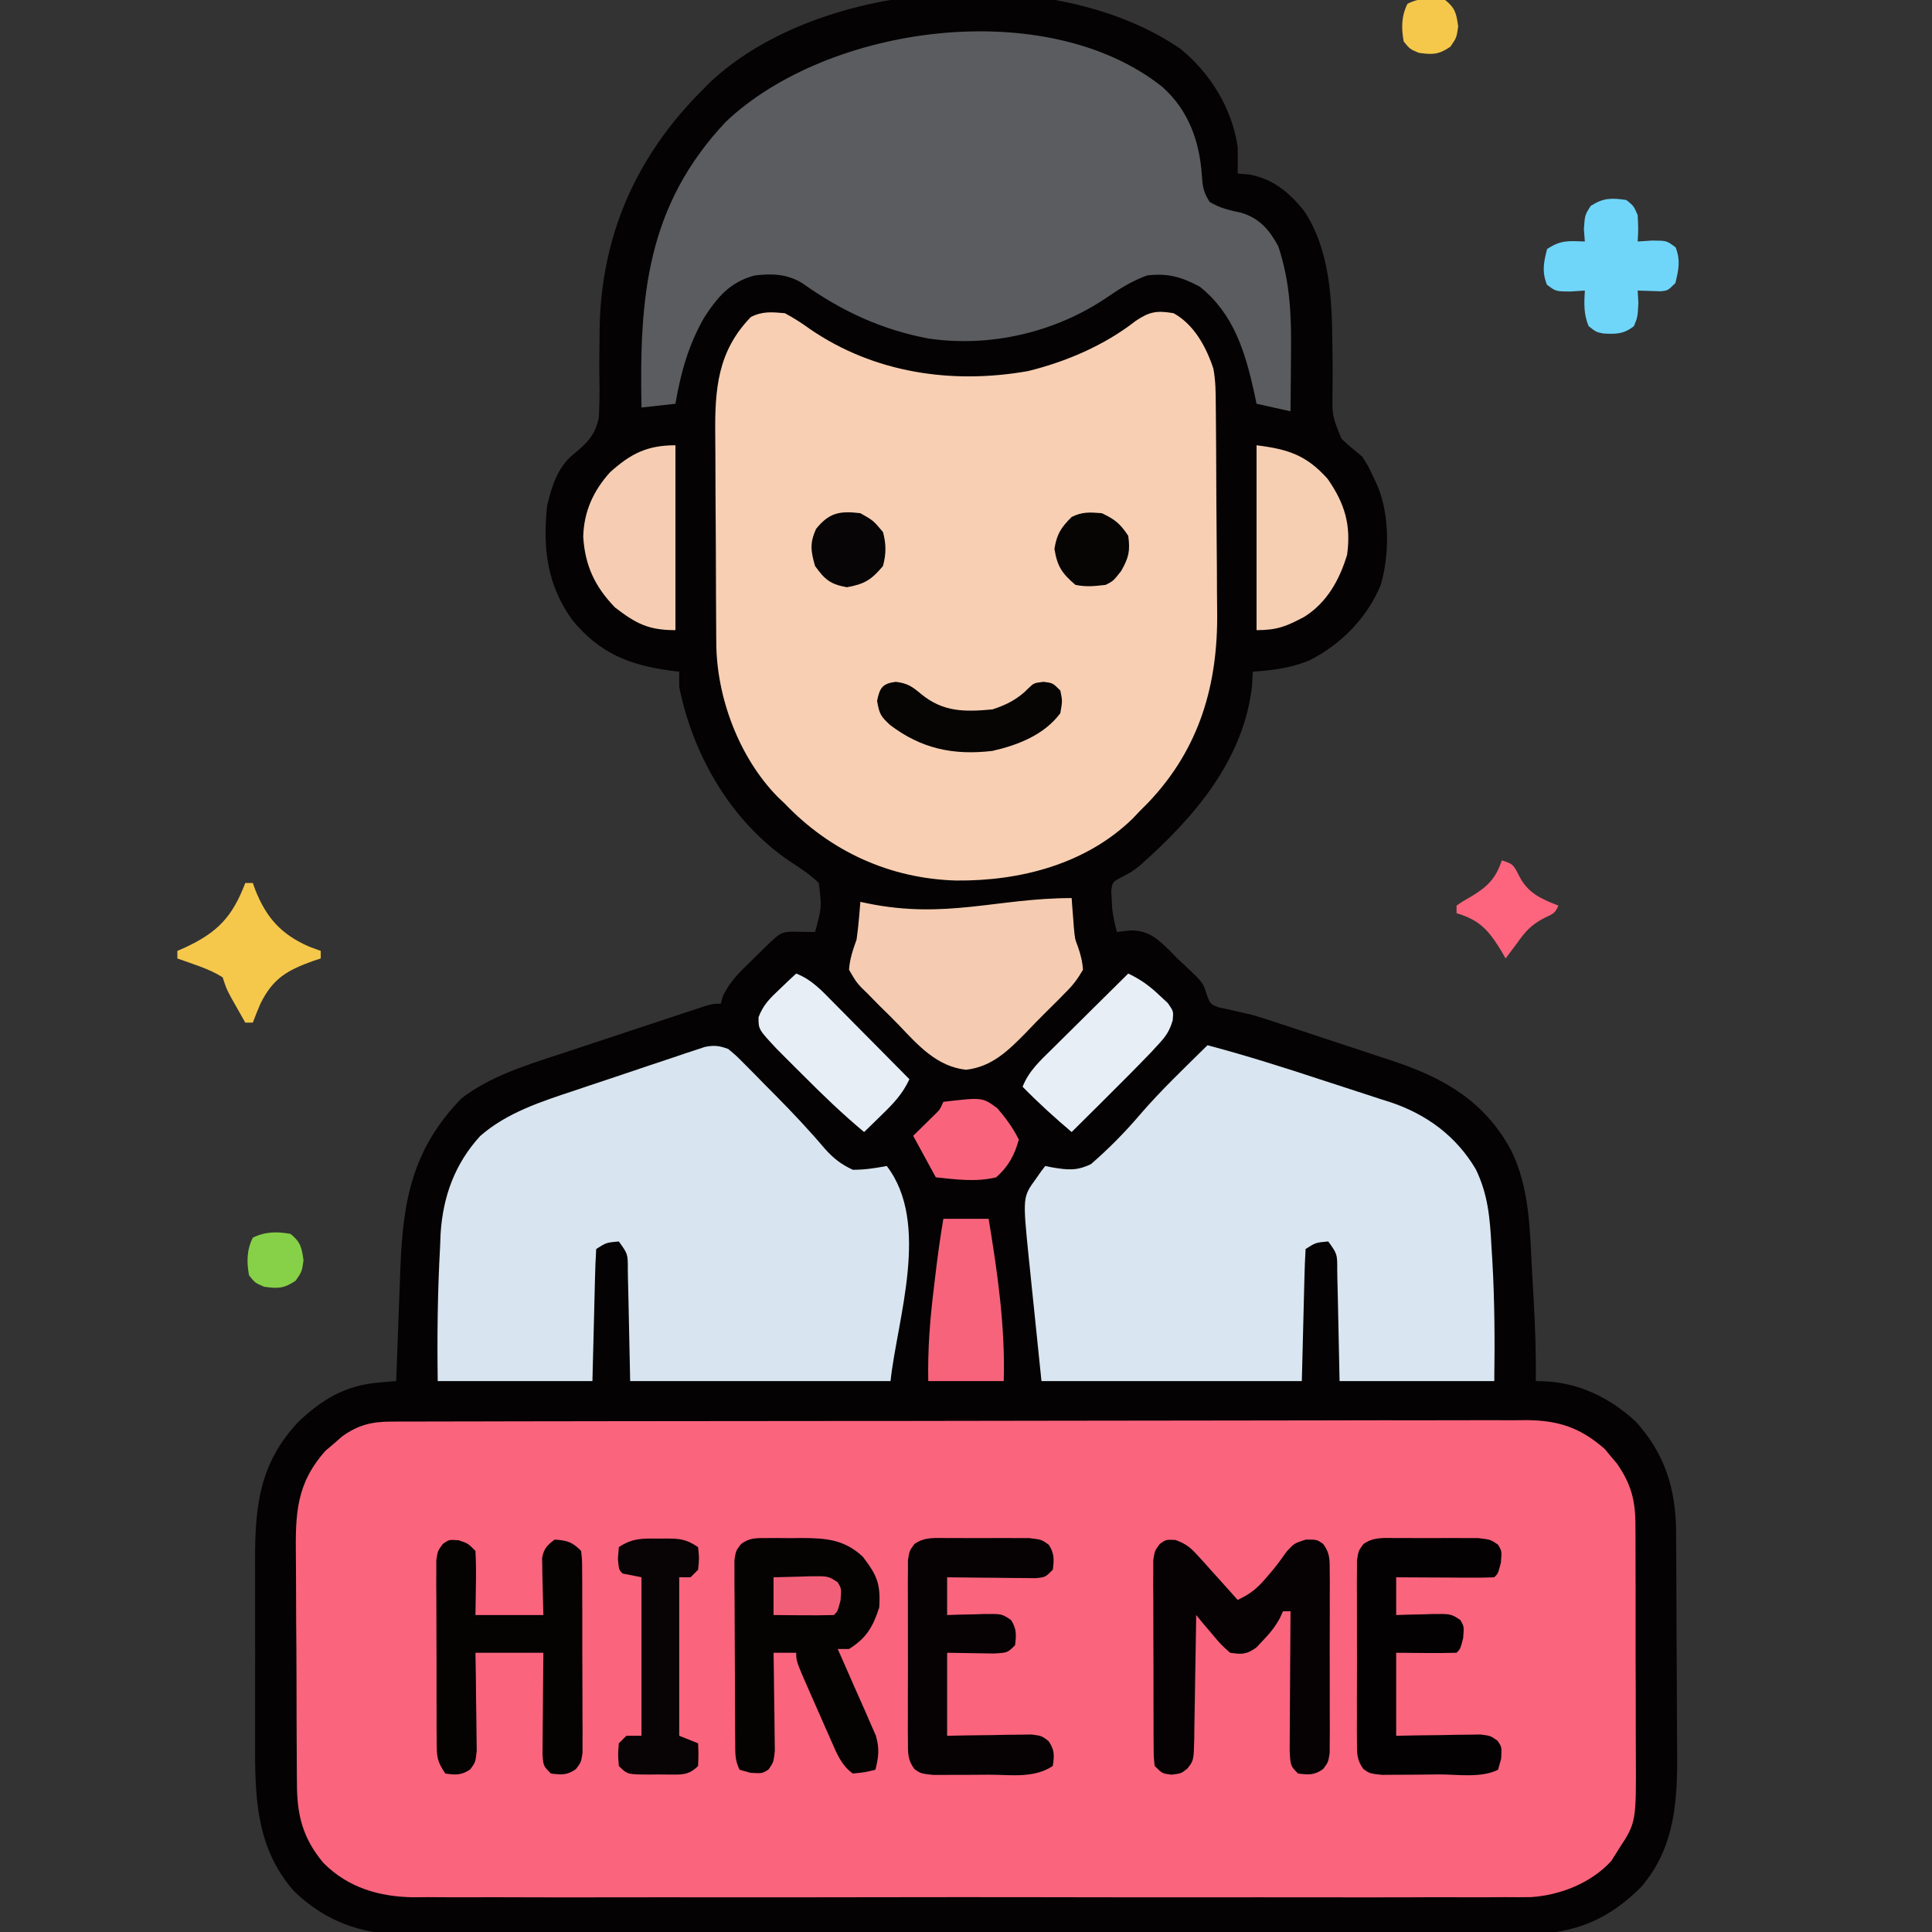 <?xml version="1.0" encoding="UTF-8"?>
<svg version="1.1" xmlns="http://www.w3.org/2000/svg" width="512" height="512">
<rect width="100%" height="100%" fill="#333333" stroke="none"/>
<path d="M0 0 C7.861 6.359 13.757 15.893 15.16 26.039 C15.198 28.372 15.206 30.706 15.16 33.039 C16.191 33.122 17.223 33.204 18.285 33.289 C24.632 34.518 28.797 38.02 32.777 42.949 C39.626 53.3 40.157 66.401 40.254 78.426 C40.272 79.77 40.29 81.114 40.308 82.458 C40.343 85.148 40.33 87.825 40.292 90.517 C40.184 97.256 40.184 97.256 42.671 103.315 C44.425 105.014 46.26 106.509 48.16 108.039 C49.902 110.805 49.902 110.805 51.035 113.289 C51.424 114.119 51.814 114.949 52.215 115.805 C55.427 123.396 55.405 134.008 53.098 141.977 C49.517 150.744 42.585 157.789 34.191 162.035 C29.304 164.062 24.412 164.686 19.16 165.039 C19.067 166.864 19.067 166.864 18.973 168.727 C16.731 188.556 3.548 203.761 -10.77 216.418 C-12.84 218.039 -12.84 218.039 -15.574 219.477 C-18.03 220.8 -18.03 220.8 -18.363 223.16 C-18.29 224.307 -18.29 224.307 -18.215 225.477 C-18.181 226.238 -18.148 227 -18.113 227.785 C-17.852 229.94 -17.421 231.949 -16.84 234.039 C-15.107 233.822 -15.107 233.822 -13.34 233.602 C-8.442 233.602 -6.195 235.717 -2.797 239.035 C-2.151 239.696 -1.505 240.358 -0.84 241.039 C-0.184 241.649 0.472 242.259 1.148 242.887 C5.971 247.43 5.971 247.43 6.94 250.55 C7.92 253.213 7.92 253.213 10.39 254.064 C11.293 254.254 12.195 254.444 13.125 254.639 C14.115 254.869 15.106 255.1 16.126 255.337 C17.128 255.569 18.129 255.8 19.16 256.039 C20.907 256.563 22.648 257.109 24.381 257.677 C25.249 257.961 26.117 258.245 27.011 258.538 C27.907 258.835 28.803 259.132 29.727 259.438 C30.686 259.754 31.646 260.071 32.634 260.398 C34.646 261.063 36.656 261.731 38.667 262.399 C41.716 263.412 44.769 264.413 47.822 265.414 C49.791 266.067 51.759 266.721 53.727 267.375 C54.625 267.668 55.523 267.961 56.448 268.263 C70.027 272.821 80.688 278.946 87.66 291.977 C92.525 301.806 92.597 313.094 93.166 323.846 C93.285 326.102 93.415 328.356 93.547 330.611 C93.972 338.093 94.264 345.543 94.16 353.039 C94.805 353.054 95.449 353.069 96.113 353.084 C105.481 353.411 113.649 357.369 120.535 363.664 C128.329 372.109 131.296 381.699 131.337 392.928 C131.344 393.707 131.35 394.487 131.357 395.29 C131.377 397.863 131.388 400.435 131.398 403.008 C131.403 403.892 131.407 404.776 131.411 405.686 C131.432 410.37 131.446 415.053 131.455 419.736 C131.466 424.543 131.501 429.349 131.54 434.156 C131.567 437.878 131.575 441.6 131.579 445.321 C131.583 447.091 131.595 448.861 131.614 450.631 C131.745 463.927 131.196 476.531 122.07 487.109 C113.655 495.61 104.566 499.461 92.602 499.579 C91.402 499.57 90.202 499.562 88.966 499.554 C87.667 499.561 86.369 499.568 85.031 499.575 C81.45 499.593 77.871 499.587 74.291 499.577 C70.42 499.57 66.55 499.586 62.679 499.599 C55.106 499.62 47.532 499.62 39.959 499.612 C33.801 499.606 27.643 499.607 21.485 499.613 C20.168 499.615 20.168 499.615 18.825 499.616 C17.042 499.618 15.258 499.62 13.475 499.622 C-3.235 499.638 -19.945 499.629 -36.655 499.613 C-51.926 499.598 -67.198 499.613 -82.469 499.641 C-98.168 499.671 -113.866 499.682 -129.565 499.672 C-131.342 499.671 -133.12 499.67 -134.897 499.669 C-136.208 499.668 -136.208 499.668 -137.546 499.668 C-143.692 499.666 -149.838 499.675 -155.984 499.69 C-163.481 499.708 -170.978 499.707 -178.475 499.685 C-182.296 499.674 -186.117 499.67 -189.939 499.689 C-194.09 499.709 -198.24 499.69 -202.392 499.667 C-204.185 499.685 -204.185 499.685 -206.014 499.703 C-217.342 499.578 -226.725 496.134 -234.938 488.203 C-245.095 476.648 -245.296 463.027 -245.238 448.477 C-245.24 446.676 -245.243 444.876 -245.247 443.076 C-245.251 439.317 -245.245 435.559 -245.231 431.8 C-245.214 427.005 -245.224 422.211 -245.242 417.417 C-245.253 413.704 -245.249 409.991 -245.241 406.277 C-245.239 404.511 -245.242 402.744 -245.249 400.977 C-245.294 386.46 -244.172 374.874 -233.766 363.84 C-227.427 357.855 -221.323 354.19 -212.555 353.441 C-211.668 353.363 -210.781 353.284 -209.867 353.203 C-209.198 353.149 -208.529 353.095 -207.84 353.039 C-207.802 351.946 -207.802 351.946 -207.764 350.83 C-207.516 343.697 -207.252 336.565 -206.972 329.433 C-206.893 327.394 -206.815 325.356 -206.743 323.317 C-206.076 305.092 -203.512 291.509 -190.574 278.145 C-183.084 272.377 -174.004 269.523 -165.121 266.613 C-163.941 266.221 -162.762 265.828 -161.546 265.424 C-159.073 264.603 -156.599 263.785 -154.124 262.971 C-150.321 261.72 -146.522 260.458 -142.723 259.193 C-140.314 258.395 -137.905 257.598 -135.496 256.801 C-134.357 256.423 -133.217 256.045 -132.043 255.655 C-130.47 255.139 -130.47 255.139 -128.865 254.612 C-127.941 254.307 -127.016 254.003 -126.063 253.689 C-123.84 253.039 -123.84 253.039 -121.84 253.039 C-121.546 252.01 -121.546 252.01 -121.246 250.961 C-119.319 246.956 -116.512 244.351 -113.34 241.289 C-112.746 240.7 -112.151 240.111 -111.539 239.504 C-106.035 234.099 -106.035 234.099 -102.895 233.941 C-100.876 233.974 -98.858 234.007 -96.84 234.039 C-95.06 227.575 -95.06 227.575 -95.84 221.039 C-98.269 218.716 -100.87 217.022 -103.688 215.191 C-119.126 204.65 -129.218 187.205 -132.84 169.039 C-132.84 167.719 -132.84 166.399 -132.84 165.039 C-133.965 164.91 -133.965 164.91 -135.113 164.777 C-146.196 163.256 -153.931 160.132 -161.148 151.383 C-167.884 142.049 -169.044 132.311 -167.84 121.039 C-166.59 115.901 -165.117 110.893 -160.896 107.456 C-157.273 104.476 -155.123 102.401 -154.146 97.707 C-153.97 94.399 -153.907 91.153 -153.982 87.844 C-154.059 84.258 -153.998 80.673 -153.957 77.086 C-153.95 76.032 -153.95 76.032 -153.943 74.956 C-153.72 49.943 -144.493 28.718 -126.84 11.039 C-126.182 10.37 -125.525 9.701 -124.848 9.012 C-95.345 -18.908 -33.19 -22.918 0 0 Z " fill="#040202" transform="translate(312.84,12.961)"/>
<path d="M0 0 C1.105 -0.007 2.21 -0.014 3.349 -0.021 C5.162 -0.018 5.162 -0.018 7.012 -0.014 C8.945 -0.022 8.945 -0.022 10.916 -0.03 C14.49 -0.044 18.065 -0.046 21.639 -0.045 C25.494 -0.047 29.35 -0.06 33.206 -0.072 C41.635 -0.094 50.065 -0.102 58.495 -0.107 C63.759 -0.111 69.024 -0.117 74.288 -0.124 C88.867 -0.144 103.445 -0.16 118.023 -0.163 C118.956 -0.163 119.889 -0.164 120.85 -0.164 C122.741 -0.164 124.632 -0.165 126.523 -0.165 C127.462 -0.165 128.4 -0.165 129.367 -0.165 C130.777 -0.166 130.777 -0.166 132.215 -0.166 C147.444 -0.17 162.673 -0.197 177.902 -0.234 C193.54 -0.272 209.178 -0.291 224.817 -0.292 C233.596 -0.292 242.375 -0.301 251.154 -0.33 C258.63 -0.354 266.105 -0.362 273.581 -0.346 C277.393 -0.339 281.206 -0.34 285.019 -0.363 C289.156 -0.387 293.292 -0.373 297.43 -0.355 C298.629 -0.368 299.829 -0.381 301.066 -0.395 C309.608 -0.309 315.347 1.629 321.779 7.287 C322.298 7.918 322.816 8.548 323.35 9.198 C323.883 9.825 324.417 10.453 324.967 11.1 C328.767 16.544 329.918 21.025 329.879 27.601 C329.889 28.824 329.889 28.824 329.9 30.072 C329.918 32.756 329.914 35.439 329.908 38.123 C329.913 39.999 329.918 41.875 329.924 43.75 C329.933 47.678 329.931 51.606 329.921 55.534 C329.909 60.551 329.93 65.567 329.959 70.584 C329.977 74.457 329.977 78.331 329.971 82.204 C329.971 84.053 329.977 85.902 329.989 87.75 C330.096 106.225 330.096 106.225 325.475 113.26 C324.815 114.312 324.155 115.364 323.475 116.448 C318.123 122.298 309.926 125.529 302.159 126.015 C299.862 126.048 297.565 126.048 295.268 126.022 C293.992 126.031 292.716 126.041 291.402 126.05 C287.894 126.075 284.388 126.063 280.881 126.044 C277.085 126.031 273.289 126.052 269.494 126.068 C262.072 126.095 254.65 126.089 247.228 126.072 C241.193 126.058 235.158 126.056 229.123 126.063 C228.262 126.064 227.401 126.065 226.514 126.066 C224.765 126.068 223.016 126.07 221.267 126.072 C204.888 126.089 188.509 126.069 172.131 126.037 C158.094 126.01 144.058 126.015 130.022 126.042 C113.699 126.074 97.377 126.087 81.054 126.069 C79.312 126.067 77.569 126.065 75.827 126.063 C74.541 126.062 74.541 126.062 73.229 126.06 C67.206 126.055 61.182 126.064 55.158 126.078 C47.811 126.095 40.465 126.09 33.118 126.058 C29.373 126.042 25.629 126.036 21.885 126.056 C17.817 126.077 13.75 126.052 9.682 126.022 C8.511 126.035 7.34 126.049 6.134 126.063 C-2.983 125.933 -11.247 123.564 -17.829 116.943 C-23.274 110.417 -24.824 104.356 -24.832 95.919 C-24.84 95.104 -24.848 94.288 -24.857 93.448 C-24.881 90.764 -24.89 88.081 -24.896 85.397 C-24.905 83.521 -24.914 81.646 -24.924 79.77 C-24.94 75.842 -24.948 71.914 -24.951 67.986 C-24.956 62.969 -24.994 57.953 -25.039 52.936 C-25.069 49.063 -25.076 45.189 -25.077 41.316 C-25.082 39.467 -25.094 37.618 -25.115 35.77 C-25.233 24.441 -25.088 16.499 -17.244 7.701 C-16.512 7.081 -15.78 6.461 -15.025 5.823 C-13.927 4.865 -13.927 4.865 -12.806 3.889 C-8.659 0.928 -5.059 0.01 0 0 Z " fill="#FA647D" transform="translate(103.525,376.74)"/>
<path d="M0 0 C2.413 1.315 4.434 2.582 6.625 4.188 C23.585 15.832 44.232 18.906 64.406 15.348 C74.5 12.877 84.721 8.504 92.938 2.062 C96.678 -0.456 98.576 -0.737 103 0 C108.405 2.96 111.658 8.915 113.551 14.679 C114.174 17.901 114.173 21.091 114.193 24.36 C114.205 25.464 114.205 25.464 114.218 26.59 C114.242 29.023 114.259 31.457 114.273 33.891 C114.279 34.728 114.284 35.564 114.29 36.427 C114.316 40.867 114.336 45.308 114.35 49.748 C114.363 53.395 114.391 57.041 114.432 60.688 C114.482 65.114 114.506 69.54 114.513 73.968 C114.52 75.64 114.535 77.313 114.559 78.985 C114.823 98.316 109.918 115.416 96.262 129.727 C95.515 130.477 94.769 131.227 94 132 C93.408 132.626 92.817 133.253 92.207 133.898 C79.735 146.068 62.252 150.522 45.354 150.348 C27.839 149.845 12.118 142.659 0 130 C-0.62 129.411 -1.24 128.822 -1.879 128.215 C-12.169 117.741 -18.121 101.735 -18.177 87.317 C-18.184 86.572 -18.19 85.826 -18.197 85.058 C-18.217 82.606 -18.228 80.155 -18.238 77.703 C-18.244 76.439 -18.244 76.439 -18.251 75.15 C-18.271 70.69 -18.286 66.231 -18.295 61.771 C-18.306 57.188 -18.341 52.604 -18.38 48.02 C-18.407 44.475 -18.415 40.93 -18.418 37.385 C-18.423 35.697 -18.435 34.008 -18.453 32.319 C-18.579 20.181 -17.855 10.088 -9 1 C-5.877 -0.561 -3.456 -0.296 0 0 Z " fill="#F8CFB3" transform="translate(208,83)"/>
<path d="M0 0 C6.902 6.118 9.897 14.355 10.5 23.438 C10.732 26.546 10.877 27.802 12.562 30.5 C15.288 32.178 17.868 32.72 20.973 33.391 C25.784 34.837 28.442 37.963 30.75 42.25 C33.996 51.987 34.248 60.934 34.125 71.062 C34.115 72.515 34.106 73.967 34.098 75.42 C34.076 78.947 34.041 82.473 34 86 C31.03 85.34 28.06 84.68 25 84 C24.671 82.442 24.671 82.442 24.336 80.852 C21.951 70.139 18.92 60.179 10 53 C5.172 50.407 1.464 49.329 -4 50 C-7.785 51.356 -11.09 53.373 -14.391 55.648 C-28.068 65.026 -45.505 69.166 -62.009 66.7 C-74.333 64.377 -84.929 59.458 -95.16 52.199 C-99.167 49.588 -103.374 49.445 -108 50 C-114.532 51.726 -117.898 55.747 -121.465 61.289 C-125.59 68.574 -127.591 75.784 -129 84 C-133.455 84.495 -133.455 84.495 -138 85 C-138.578 55.746 -136.693 31.601 -115.625 9.25 C-88.435 -16.467 -30.66 -24.363 0 0 Z " fill="#5A5C5F" transform="translate(308,23)"/>
<path d="M0 0 C2.179 1.823 2.179 1.823 4.52 4.191 C5.377 5.054 6.235 5.917 7.119 6.807 C8.452 8.171 8.452 8.171 9.812 9.562 C10.69 10.445 11.567 11.327 12.471 12.236 C16.995 16.814 21.384 21.457 25.546 26.367 C27.845 28.949 29.851 30.551 33 32 C36.091 32.015 38.971 31.57 42 31 C53.665 46.196 44.759 71.579 43 88 C20.23 88 -2.54 88 -26 88 C-26.375 70.625 -26.375 70.625 -26.478 65.143 C-26.513 63.713 -26.549 62.282 -26.586 60.852 C-26.597 60.106 -26.609 59.361 -26.62 58.593 C-26.6 54.336 -26.6 54.336 -29 51 C-32.307 51.29 -32.307 51.29 -35 53 C-35.16 55.591 -35.259 58.16 -35.316 60.754 C-35.335 61.441 -35.354 62.128 -35.373 62.836 C-35.441 65.411 -35.501 67.987 -35.562 70.562 C-35.707 76.317 -35.851 82.071 -36 88 C-49.53 88 -63.06 88 -77 88 C-77.17 76.117 -77.033 64.305 -76.375 52.438 C-76.33 51.286 -76.285 50.135 -76.239 48.948 C-75.613 39.099 -72.49 30.441 -65.75 23.062 C-58.673 16.835 -49.472 13.901 -40.664 10.977 C-39.622 10.626 -38.581 10.276 -37.507 9.915 C-35.325 9.183 -33.142 8.456 -30.958 7.732 C-27.609 6.62 -24.267 5.488 -20.926 4.355 C-18.797 3.645 -16.668 2.935 -14.539 2.227 C-13.042 1.717 -13.042 1.717 -11.515 1.198 C-10.122 0.742 -10.122 0.742 -8.702 0.276 C-7.481 -0.131 -7.481 -0.131 -6.236 -0.546 C-3.737 -1.053 -2.372 -0.893 0 0 Z " fill="#D8E4EF" transform="translate(193,278)"/>
<path d="M0 0 C10.333 2.735 20.467 5.962 30.616 9.305 C32.667 9.978 34.72 10.644 36.775 11.303 C39.775 12.267 42.769 13.25 45.762 14.238 C47.125 14.67 47.125 14.67 48.515 15.11 C58.081 18.32 65.919 24.086 71.1 32.863 C74.35 39.531 74.865 45.911 75.25 53.25 C75.364 55.081 75.364 55.081 75.48 56.948 C76.096 67.649 76.153 78.285 76 89 C62.47 89 48.94 89 35 89 C34.625 71.625 34.625 71.625 34.522 66.143 C34.487 64.713 34.451 63.282 34.414 61.852 C34.403 61.106 34.391 60.361 34.38 59.593 C34.4 55.336 34.4 55.336 32 52 C28.693 52.29 28.693 52.29 26 54 C25.84 56.591 25.741 59.16 25.684 61.754 C25.665 62.441 25.646 63.128 25.627 63.836 C25.559 66.411 25.499 68.987 25.438 71.562 C25.293 77.317 25.149 83.071 25 89 C2.23 89 -20.54 89 -44 89 C-44.99 79.378 -44.99 79.378 -46 69.562 C-46.209 67.556 -46.418 65.55 -46.633 63.483 C-46.797 61.865 -46.961 60.247 -47.125 58.629 C-47.211 57.811 -47.298 56.994 -47.387 56.151 C-48.982 40.225 -48.982 40.225 -45.5 35.438 C-45.036 34.776 -44.572 34.115 -44.094 33.434 C-43.733 32.961 -43.372 32.487 -43 32 C-42.42 32.119 -41.84 32.237 -41.242 32.359 C-37.103 33.042 -34.737 33.354 -30.875 31.5 C-26.202 27.436 -21.954 23.151 -17.938 18.438 C-12.348 11.934 -6.097 6.021 0 0 Z " fill="#D9E5F0" transform="translate(320,277)"/>
<path d="M0 0 C0.049 0.701 0.098 1.403 0.148 2.125 C0.223 3.074 0.298 4.022 0.375 5 C0.479 6.392 0.479 6.392 0.586 7.812 C0.864 10.817 0.864 10.817 1.648 12.842 C2.378 14.949 2.854 16.771 3 19 C1.445 21.652 0.286 23.17 -1.852 25.25 C-2.381 25.794 -2.91 26.337 -3.455 26.897 C-4.581 28.039 -5.72 29.168 -6.871 30.285 C-8.611 31.987 -10.285 33.739 -11.961 35.504 C-16.666 40.294 -21.058 44.72 -28 45.5 C-35.682 44.637 -40.613 39.113 -45.696 33.758 C-47.383 31.991 -49.122 30.291 -50.875 28.59 C-51.97 27.48 -53.061 26.367 -54.148 25.25 C-54.668 24.744 -55.187 24.239 -55.723 23.718 C-57.123 22.203 -57.123 22.203 -59 19 C-58.813 16.133 -57.958 13.689 -57 11 C-56.745 9.173 -56.528 7.339 -56.375 5.5 C-56.3 4.644 -56.225 3.788 -56.148 2.906 C-56.099 2.277 -56.05 1.648 -56 1 C-55.429 1.121 -54.858 1.242 -54.27 1.367 C-33.352 5.69 -19.669 0 0 0 Z " fill="#F5CCB1" transform="translate(284,238)"/>
<path d="M0 0 C1.001 -0.004 2.002 -0.008 3.033 -0.012 C4.6 0.006 4.6 0.006 6.199 0.023 C7.232 0.012 8.266 0 9.33 -0.012 C15.736 0.013 20.635 0.363 25.531 4.934 C29.301 9.863 30.299 12.113 29.887 18.398 C28.235 23.529 26.495 26.518 21.887 29.398 C20.897 29.398 19.907 29.398 18.887 29.398 C19.394 30.533 19.394 30.533 19.912 31.69 C21.168 34.514 22.409 37.343 23.641 40.177 C24.439 41.999 25.251 43.814 26.064 45.629 C26.814 47.359 26.814 47.359 27.578 49.125 C28.044 50.183 28.51 51.241 28.99 52.331 C29.999 55.784 29.741 57.939 28.887 61.398 C26.074 62.086 26.074 62.086 22.887 62.398 C19.707 60.098 18.519 56.78 16.969 53.27 C16.437 52.07 15.905 50.871 15.357 49.635 C15.086 49.012 14.814 48.388 14.533 47.746 C13.699 45.836 12.853 43.93 12.006 42.025 C7.887 32.676 7.887 32.676 7.887 30.398 C5.907 30.398 3.927 30.398 1.887 30.398 C1.91 31.693 1.91 31.693 1.934 33.013 C1.985 36.217 2.023 39.42 2.052 42.624 C2.067 44.01 2.087 45.396 2.113 46.782 C2.149 48.775 2.165 50.768 2.18 52.762 C2.195 53.961 2.211 55.16 2.227 56.396 C1.887 59.398 1.887 59.398 0.564 61.325 C-1.113 62.398 -1.113 62.398 -4.238 62.211 C-5.187 61.943 -6.136 61.675 -7.113 61.398 C-8.4 58.825 -8.254 56.96 -8.274 54.078 C-8.284 52.967 -8.294 51.856 -8.304 50.711 C-8.308 49.506 -8.312 48.3 -8.316 47.059 C-8.322 45.826 -8.328 44.593 -8.334 43.322 C-8.343 40.71 -8.35 38.098 -8.354 35.487 C-8.358 32.804 -8.372 30.123 -8.395 27.441 C-8.425 23.584 -8.436 19.728 -8.441 15.871 C-8.454 14.668 -8.466 13.465 -8.479 12.225 C-8.476 11.111 -8.473 9.996 -8.47 8.848 C-8.473 7.866 -8.477 6.884 -8.481 5.872 C-8.113 3.398 -8.113 3.398 -6.738 1.582 C-4.456 -0.08 -2.804 0.01 0 0 Z " fill="#050202" transform="translate(203.113,407.602)"/>
<path d="M0 0 C2.857 1.013 4.072 2.039 6.085 4.278 C6.701 4.951 7.316 5.625 7.95 6.319 C8.576 7.026 9.202 7.733 9.847 8.461 C10.492 9.172 11.137 9.883 11.802 10.615 C13.39 12.368 14.966 14.129 16.534 15.899 C19.801 14.36 21.698 12.863 24.034 10.086 C24.642 9.377 25.249 8.668 25.874 7.938 C27.182 6.331 28.407 4.657 29.597 2.961 C31.534 0.899 31.534 0.899 34.597 -0.101 C37.534 -0.101 37.534 -0.101 39.194 1.059 C41.022 3.568 40.915 5.242 40.923 8.332 C40.932 9.444 40.942 10.555 40.951 11.7 C40.945 12.9 40.939 14.1 40.933 15.336 C40.936 16.568 40.939 17.799 40.942 19.068 C40.944 22.342 40.932 25.616 40.915 28.889 C40.909 30.897 40.915 32.904 40.926 34.911 C40.944 38.761 40.942 42.611 40.933 46.461 C40.942 48.261 40.942 48.261 40.951 50.098 C40.942 51.209 40.932 52.32 40.923 53.465 C40.92 54.444 40.918 55.423 40.915 56.432 C40.534 58.899 40.534 58.899 39.17 60.719 C36.868 62.379 35.304 62.254 32.534 61.899 C30.534 59.899 30.534 59.899 30.307 55.908 C30.308 54.183 30.319 52.459 30.339 50.735 C30.342 49.827 30.345 48.92 30.348 47.986 C30.359 45.081 30.384 42.178 30.409 39.274 C30.419 37.308 30.429 35.341 30.437 33.375 C30.459 28.55 30.493 23.724 30.534 18.899 C29.874 18.899 29.214 18.899 28.534 18.899 C28.273 19.481 28.011 20.064 27.741 20.664 C26.464 23.028 25.084 24.717 23.222 26.649 C22.648 27.262 22.075 27.876 21.484 28.508 C18.888 30.36 17.68 30.368 14.534 29.899 C12.077 27.711 12.077 27.711 9.722 24.899 C8.932 23.971 8.142 23.042 7.327 22.086 C6.736 21.364 6.144 20.642 5.534 19.899 C5.52 21.064 5.505 22.23 5.49 23.431 C5.432 27.753 5.355 32.075 5.272 36.396 C5.239 38.267 5.211 40.139 5.188 42.01 C5.154 44.698 5.102 47.386 5.046 50.074 C5.037 51.331 5.037 51.331 5.027 52.613 C4.878 58.464 4.878 58.464 3.168 60.624 C1.534 61.899 1.534 61.899 -1.028 62.211 C-3.466 61.899 -3.466 61.899 -5.466 59.899 C-5.726 57.514 -5.726 57.514 -5.74 54.487 C-5.75 53.355 -5.759 52.224 -5.769 51.058 C-5.768 49.831 -5.767 48.604 -5.766 47.34 C-5.771 46.085 -5.775 44.83 -5.779 43.536 C-5.785 40.877 -5.787 38.219 -5.781 35.56 C-5.775 32.152 -5.792 28.745 -5.816 25.337 C-5.834 22.088 -5.83 18.839 -5.829 15.59 C-5.838 14.365 -5.847 13.14 -5.857 11.878 C-5.851 10.743 -5.844 9.609 -5.838 8.44 C-5.839 7.44 -5.839 6.44 -5.84 5.41 C-5.466 2.899 -5.466 2.899 -4.096 1.046 C-2.466 -0.101 -2.466 -0.101 0 0 Z " fill="#060203" transform="translate(311.466,408.101)"/>
<path d="M0 0 C2.438 0.812 2.438 0.812 4.438 2.812 C4.583 5.73 4.623 8.526 4.562 11.438 C4.521 14.201 4.48 16.965 4.438 19.812 C10.377 19.812 16.317 19.812 22.438 19.812 C22.319 14.352 22.319 14.352 22.167 8.893 C22.16 8.211 22.152 7.528 22.145 6.824 C22.129 6.128 22.113 5.431 22.097 4.714 C22.544 2.217 23.434 1.323 25.438 -0.188 C28.779 0.057 30.043 0.418 32.438 2.812 C32.698 5.159 32.698 5.159 32.712 8.133 C32.726 9.8 32.726 9.8 32.741 11.5 C32.74 12.705 32.739 13.911 32.738 15.152 C32.743 16.385 32.747 17.618 32.751 18.889 C32.758 22.171 32.755 25.453 32.75 28.734 C32.75 30.746 32.76 32.758 32.774 34.77 C32.798 38.627 32.802 42.483 32.801 46.34 C32.81 47.543 32.819 48.746 32.829 49.986 C32.822 51.1 32.816 52.215 32.81 53.363 C32.81 54.345 32.811 55.327 32.812 56.339 C32.438 58.812 32.438 58.812 31.074 60.634 C28.771 62.292 27.207 62.168 24.438 61.812 C22.438 59.812 22.438 59.812 22.21 56.832 C22.221 55.585 22.231 54.339 22.242 53.055 C22.245 52.392 22.248 51.729 22.251 51.045 C22.262 48.926 22.287 46.807 22.312 44.688 C22.323 43.251 22.332 41.815 22.34 40.379 C22.36 36.856 22.399 33.335 22.438 29.812 C16.497 29.812 10.557 29.812 4.438 29.812 C4.49 32.9 4.49 32.9 4.543 36.051 C4.564 38.046 4.585 40.042 4.602 42.038 C4.617 43.424 4.638 44.81 4.664 46.196 C4.7 48.189 4.716 50.182 4.73 52.176 C4.746 53.375 4.762 54.574 4.778 55.81 C4.438 58.812 4.438 58.812 3.079 60.704 C0.74 62.283 -0.808 62.236 -3.562 61.812 C-5.804 58.45 -5.819 57.313 -5.837 53.379 C-5.847 52.268 -5.856 51.156 -5.866 50.011 C-5.865 48.811 -5.864 47.611 -5.863 46.375 C-5.868 45.143 -5.872 43.912 -5.876 42.643 C-5.883 39.369 -5.88 36.096 -5.875 32.822 C-5.875 30.814 -5.885 28.807 -5.899 26.8 C-5.923 22.95 -5.927 19.1 -5.926 15.25 C-5.935 14.05 -5.944 12.85 -5.954 11.614 C-5.947 10.502 -5.941 9.391 -5.935 8.246 C-5.935 7.267 -5.936 6.288 -5.937 5.279 C-5.562 2.812 -5.562 2.812 -4.199 0.961 C-2.562 -0.188 -2.562 -0.188 0 0 Z " fill="#050202" transform="translate(121.562,408.188)"/>
<path d="M0 0 C0.699 -0.003 1.398 -0.006 2.118 -0.009 C3.594 -0.011 5.07 -0.005 6.546 0.007 C8.805 0.023 11.062 0.007 13.32 -0.012 C14.755 -0.01 16.19 -0.006 17.625 0 C18.931 0.003 20.237 0.007 21.582 0.01 C24.812 0.398 24.812 0.398 26.742 1.763 C28.258 4.08 28.16 5.691 27.812 8.398 C25.812 10.398 25.812 10.398 23.199 10.625 C22.12 10.615 21.041 10.605 19.93 10.594 C18.763 10.587 17.596 10.581 16.395 10.574 C15.171 10.557 13.948 10.541 12.688 10.523 C11.456 10.514 10.225 10.505 8.957 10.496 C5.909 10.472 2.861 10.44 -0.188 10.398 C-0.188 13.698 -0.188 16.998 -0.188 20.398 C0.861 20.364 1.909 20.329 2.988 20.293 C4.367 20.265 5.746 20.238 7.125 20.211 C7.815 20.186 8.506 20.161 9.217 20.135 C14.323 20.061 14.323 20.061 16.773 21.75 C18.242 24.079 18.158 25.703 17.812 28.398 C15.812 30.398 15.812 30.398 12.117 30.594 C10.64 30.582 9.164 30.556 7.688 30.523 C5.089 30.482 2.49 30.441 -0.188 30.398 C-0.188 37.658 -0.188 44.918 -0.188 52.398 C1.582 52.364 3.352 52.329 5.176 52.293 C7.492 52.265 9.809 52.238 12.125 52.211 C13.292 52.186 14.459 52.161 15.662 52.135 C16.78 52.125 17.899 52.115 19.051 52.105 C20.082 52.09 21.114 52.074 22.177 52.058 C24.812 52.398 24.812 52.398 26.649 53.757 C28.3 56.087 28.241 57.614 27.812 60.398 C22.851 63.706 16.891 62.731 11.079 62.714 C8.82 62.711 6.563 62.734 4.305 62.76 C2.87 62.762 1.435 62.763 0 62.762 C-1.306 62.765 -2.612 62.768 -3.957 62.771 C-7.188 62.398 -7.188 62.398 -8.865 61.215 C-10.68 58.722 -10.568 57.034 -10.576 53.965 C-10.585 52.854 -10.595 51.742 -10.604 50.597 C-10.598 49.397 -10.592 48.197 -10.586 46.961 C-10.589 45.729 -10.592 44.498 -10.595 43.229 C-10.597 39.955 -10.585 36.682 -10.568 33.408 C-10.563 31.4 -10.568 29.393 -10.579 27.386 C-10.597 23.536 -10.595 19.686 -10.586 15.836 C-10.592 14.636 -10.598 13.436 -10.604 12.199 C-10.595 11.088 -10.585 9.977 -10.576 8.832 C-10.573 7.853 -10.571 6.874 -10.568 5.865 C-10.188 3.398 -10.188 3.398 -8.865 1.583 C-6.084 -0.381 -3.343 0.009 0 0 Z " fill="#060203" transform="translate(251.188,407.602)"/>
<path d="M0 0 C0.699 -0.003 1.398 -0.006 2.118 -0.009 C3.594 -0.011 5.07 -0.005 6.546 0.007 C8.805 0.023 11.062 0.007 13.32 -0.012 C14.755 -0.01 16.19 -0.006 17.625 0 C18.931 0.003 20.237 0.007 21.582 0.01 C24.812 0.398 24.812 0.398 26.777 1.728 C27.812 3.398 27.812 3.398 27.562 6.523 C26.812 9.398 26.812 9.398 25.812 10.398 C23.886 10.486 21.956 10.505 20.027 10.496 C18.858 10.493 17.688 10.49 16.482 10.486 C15.251 10.478 14.019 10.47 12.75 10.461 C10.897 10.454 10.897 10.454 9.006 10.447 C5.941 10.435 2.877 10.419 -0.188 10.398 C-0.188 13.698 -0.188 16.998 -0.188 20.398 C0.861 20.364 1.909 20.329 2.988 20.293 C4.367 20.265 5.746 20.238 7.125 20.211 C7.815 20.186 8.506 20.161 9.217 20.135 C14.301 20.061 14.301 20.061 16.809 21.715 C17.812 23.398 17.812 23.398 17.562 26.523 C16.812 29.398 16.812 29.398 15.812 30.398 C13.114 30.472 10.447 30.491 7.75 30.461 C5.131 30.44 2.511 30.42 -0.188 30.398 C-0.188 37.658 -0.188 44.918 -0.188 52.398 C1.582 52.364 3.352 52.329 5.176 52.293 C7.492 52.265 9.809 52.238 12.125 52.211 C13.292 52.186 14.459 52.161 15.662 52.135 C16.78 52.125 17.899 52.115 19.051 52.105 C20.082 52.09 21.114 52.074 22.177 52.058 C24.812 52.398 24.812 52.398 26.684 53.721 C27.812 55.398 27.812 55.398 27.625 58.523 C27.357 59.472 27.089 60.421 26.812 61.398 C22.314 63.648 16.16 62.626 11.155 62.639 C8.887 62.648 6.621 62.679 4.354 62.711 C2.914 62.717 1.475 62.723 0.035 62.727 C-1.277 62.736 -2.589 62.745 -3.941 62.755 C-7.188 62.398 -7.188 62.398 -8.866 61.216 C-10.679 58.722 -10.568 57.033 -10.576 53.965 C-10.585 52.854 -10.595 51.742 -10.604 50.597 C-10.598 49.397 -10.592 48.197 -10.586 46.961 C-10.589 45.729 -10.592 44.498 -10.595 43.229 C-10.597 39.955 -10.585 36.682 -10.568 33.408 C-10.563 31.4 -10.568 29.393 -10.579 27.386 C-10.597 23.536 -10.595 19.686 -10.586 15.836 C-10.592 14.636 -10.598 13.436 -10.604 12.199 C-10.595 11.088 -10.585 9.977 -10.576 8.832 C-10.573 7.853 -10.571 6.874 -10.568 5.865 C-10.188 3.398 -10.188 3.398 -8.865 1.583 C-6.084 -0.381 -3.343 0.009 0 0 Z " fill="#040102" transform="translate(370.188,407.602)"/>
<path d="M0 0 C0 16.17 0 32.34 0 49 C-7.167 49 -10.435 47.264 -16 43 C-21.321 37.505 -23.973 31.903 -24.438 24.25 C-24.277 17.609 -21.77 12.059 -17.32 7.145 C-11.855 2.226 -7.511 0 0 0 Z " fill="#F6CDB2" transform="translate(179,118)"/>
<path d="M0 0 C8.394 1.049 13.213 2.621 18.812 8.875 C23.386 15.409 25.084 21.12 24 29 C22.013 35.646 18.634 41.733 12.633 45.477 C7.948 47.965 5.461 49 0 49 C0 32.83 0 16.66 0 0 Z " fill="#F6CEB2" transform="translate(333,118)"/>
<path d="M0 0 C0.677 -0.008 1.354 -0.015 2.051 -0.023 C5.749 -0.009 7.346 0.147 10.5 2.25 C10.812 5.25 10.812 5.25 10.5 8.25 C9.84 8.91 9.18 9.57 8.5 10.25 C7.51 10.25 6.52 10.25 5.5 10.25 C5.5 24.11 5.5 37.97 5.5 52.25 C7.15 52.91 8.8 53.57 10.5 54.25 C10.625 57.125 10.625 57.125 10.5 60.25 C7.873 62.877 5.958 62.511 2.379 62.523 C1.594 62.516 0.809 62.508 0 62.5 C-1.178 62.512 -1.178 62.512 -2.379 62.523 C-8.247 62.503 -8.247 62.503 -10.5 60.25 C-10.75 57.25 -10.75 57.25 -10.5 54.25 C-9.84 53.59 -9.18 52.93 -8.5 52.25 C-7.18 52.25 -5.86 52.25 -4.5 52.25 C-4.5 38.39 -4.5 24.53 -4.5 10.25 C-6.15 9.92 -7.8 9.59 -9.5 9.25 C-10.5 8.25 -10.5 8.25 -10.75 5.312 C-10.668 4.302 -10.585 3.291 -10.5 2.25 C-6.877 -0.166 -4.184 -0.048 0 0 Z " fill="#080304" transform="translate(174.5,407.75)"/>
<path d="M0 0 C3.286 1.568 5.669 3.285 8.312 5.812 C9.031 6.479 9.749 7.145 10.488 7.832 C12 10 12 10 11.778 12.405 C10.935 15.216 10.034 16.547 8.059 18.688 C7.428 19.373 6.798 20.059 6.148 20.766 C2.174 24.9 -1.863 28.965 -5.938 33 C-6.812 33.87 -7.687 34.74 -8.588 35.637 C-10.723 37.76 -12.86 39.881 -15 42 C-19.535 38.162 -23.849 34.252 -28 30 C-26.362 25.804 -23.267 23.013 -20.117 19.922 C-19.543 19.35 -18.969 18.779 -18.377 18.19 C-16.548 16.372 -14.711 14.561 -12.875 12.75 C-11.631 11.516 -10.388 10.282 -9.145 9.047 C-6.102 6.026 -3.052 3.011 0 0 Z " fill="#E7EEF6" transform="translate(299,258)"/>
<path d="M0 0 C4.196 1.638 6.987 4.733 10.078 7.883 C10.65 8.457 11.221 9.031 11.81 9.623 C13.628 11.452 15.439 13.289 17.25 15.125 C18.484 16.369 19.718 17.612 20.953 18.855 C23.974 21.898 26.989 24.948 30 28 C28.218 31.85 25.923 34.28 22.875 37.25 C21.965 38.142 21.055 39.034 20.117 39.953 C19.419 40.629 18.72 41.304 18 42 C12.278 37.242 6.997 32.148 1.75 26.875 C0.948 26.077 0.146 25.279 -0.68 24.457 C-1.451 23.685 -2.221 22.913 -3.016 22.117 C-3.709 21.422 -4.403 20.727 -5.118 20.011 C-10.009 14.784 -10.009 14.784 -9.973 11.551 C-8.726 8.28 -6.975 6.582 -4.438 4.188 C-3.611 3.397 -2.785 2.607 -1.934 1.793 C-1.296 1.201 -0.657 0.61 0 0 Z " fill="#E7EEF6" transform="translate(211,258)"/>
<path d="M0 0 C1.938 1.562 1.938 1.562 3 4 C3.188 7.75 3.188 7.75 3 11 C4.887 10.876 4.887 10.876 6.812 10.75 C10.697 10.771 10.697 10.771 13.062 12.562 C14.393 16.021 13.856 18.444 13 22 C11 24 11 24 9.055 24.195 C7.036 24.13 5.018 24.065 3 24 C3.093 25.609 3.093 25.609 3.188 27.25 C3 31 3 31 2 33.438 C-0.711 35.555 -2.749 35.571 -6.125 35.379 C-8 35 -8 35 -10 33.438 C-11.328 30.201 -11.2 27.461 -11 24 C-12.887 24.124 -12.887 24.124 -14.812 24.25 C-18.697 24.229 -18.697 24.229 -21.062 22.438 C-22.404 18.949 -21.927 16.575 -21 13 C-17.356 10.571 -15.288 10.838 -11 11 C-11.082 9.928 -11.165 8.855 -11.25 7.75 C-11 4 -11 4 -9.438 1.562 C-6.072 -0.595 -3.918 -0.57 0 0 Z " fill="#6FD6F9" transform="translate(431,53)"/>
<path d="M0 0 C3.96 0 7.92 0 12 0 C14.343 14.223 16.419 28.556 16 43 C9.4 43 2.8 43 -4 43 C-4.158 34.766 -3.572 26.856 -2.562 18.688 C-2.428 17.547 -2.293 16.407 -2.154 15.232 C-1.544 10.131 -0.871 5.064 0 0 Z " fill="#F7637B" transform="translate(250,323)"/>
<path d="M0 0 C3.128 0.367 4.36 1.248 6.758 3.246 C12.576 8.034 18.295 7.996 25.633 7.309 C29.375 6.109 32.453 4.536 35.188 1.691 C36.633 0.309 36.633 0.309 39.195 -0.004 C41.633 0.309 41.633 0.309 43.633 2.309 C44.195 5.059 44.195 5.059 43.633 8.309 C39.343 14.076 32.425 16.749 25.633 18.309 C15.323 19.524 6.811 17.744 -1.492 11.434 C-3.97 9.136 -4.327 8.544 -4.93 5.059 C-4.226 1.617 -3.56 0.464 0 0 Z " fill="#060504" transform="translate(237.367,180.691)"/>
<path d="M0 0 C0.66 0 1.32 0 2 0 C2.208 0.58 2.415 1.16 2.629 1.758 C5.579 9.237 9.535 13.638 16.938 16.875 C17.948 17.246 18.959 17.617 20 18 C20 18.66 20 19.32 20 20 C19.336 20.219 18.672 20.438 17.988 20.664 C11.149 23.12 7.348 25.256 4.039 31.941 C3.306 33.605 2.646 35.301 2 37 C1.34 37 0.68 37 0 37 C-0.816 35.564 -1.627 34.126 -2.438 32.688 C-2.89 31.887 -3.342 31.086 -3.809 30.262 C-5 28 -5 28 -6 25 C-9.601 22.695 -14.005 21.465 -18 20 C-18 19.34 -18 18.68 -18 18 C-17.336 17.709 -16.672 17.417 -15.988 17.117 C-7.311 13.089 -3.404 8.957 0 0 Z " fill="#F5C84C" transform="translate(65,234)"/>
<path d="M0 0 C10.342 -1.223 10.342 -1.223 14.32 1.711 C16.58 4.33 18.453 6.906 20 10 C18.868 14.135 17.216 17.151 14 20 C8.798 21.301 3.268 20.563 -2 20 C-3.98 16.37 -5.96 12.74 -8 9 C-6.21 7.242 -4.419 5.484 -2.629 3.727 C-0.921 2.083 -0.921 2.083 0 0 Z " fill="#F9647C" transform="translate(250,292)"/>
<path d="M0 0 C3.438 1.938 3.438 1.938 6 5 C6.862 8.197 6.862 10.803 6 14 C2.964 17.629 1.093 18.808 -3.562 19.625 C-7.98 18.822 -9.382 17.619 -12 14 C-13.135 10.028 -13.437 7.984 -11.75 4.188 C-8.251 -0.187 -5.4 -0.641 0 0 Z " fill="#070505" transform="translate(228,136)"/>
<path d="M0 0 C3.494 1.668 4.827 2.74 7 6 C7.537 10.025 7.149 11.736 5.125 15.312 C3 18 3 18 1 19 C-2.011 19.346 -4.094 19.578 -7 19 C-10.572 15.949 -11.829 14.086 -12.562 9.438 C-11.914 5.476 -10.812 3.812 -8 1 C-5.18 -0.41 -3.13 -0.245 0 0 Z " fill="#060504" transform="translate(292,136)"/>
<path d="M0 0 C3 1 3 1 4.688 4.312 C7.023 8.765 10.455 10.224 15 12 C14 14 14 14 11.188 15.312 C7.714 17.151 6.247 18.824 4 22 C3.003 23.335 2.003 24.669 1 26 C0.648 25.385 0.296 24.77 -0.066 24.137 C-3.452 18.595 -5.734 15.88 -12 14 C-12 13.34 -12 12.68 -12 12 C-10.355 10.852 -10.355 10.852 -8.188 9.625 C-3.826 7.005 -1.631 4.893 0 0 Z " fill="#FC657D" transform="translate(398,228)"/>
<path d="M0 0 C2.438 -0.081 4.874 -0.14 7.312 -0.188 C8.348 -0.225 8.348 -0.225 9.404 -0.264 C14.488 -0.337 14.488 -0.337 16.996 1.316 C18 3 18 3 17.75 6.125 C17 9 17 9 16 10 C13.303 10.073 10.633 10.092 7.938 10.062 C6.8 10.056 6.8 10.056 5.639 10.049 C3.759 10.037 1.88 10.019 0 10 C0 6.7 0 3.4 0 0 Z " fill="#F16078" transform="translate(205,418)"/>
<path d="M0 0 C2.692 2.188 2.939 3.584 3.438 7 C3 10 3 10 1.375 12.375 C-1.695 14.475 -3.346 14.533 -7 14 C-9.375 13 -9.375 13 -11 11 C-11.66 7.442 -11.63 4.261 -10 1 C-6.739 -0.63 -3.558 -0.66 0 0 Z " fill="#86D147" transform="translate(77,327)"/>
<path d="M0 0 C2.692 2.188 2.939 3.584 3.438 7 C3 10 3 10 1.375 12.375 C-1.695 14.475 -3.346 14.533 -7 14 C-9.375 13 -9.375 13 -11 11 C-11.66 7.442 -11.63 4.261 -10 1 C-6.739 -0.63 -3.558 -0.66 0 0 Z " fill="#F5C84C" transform="translate(383,0)"/>
</svg>
